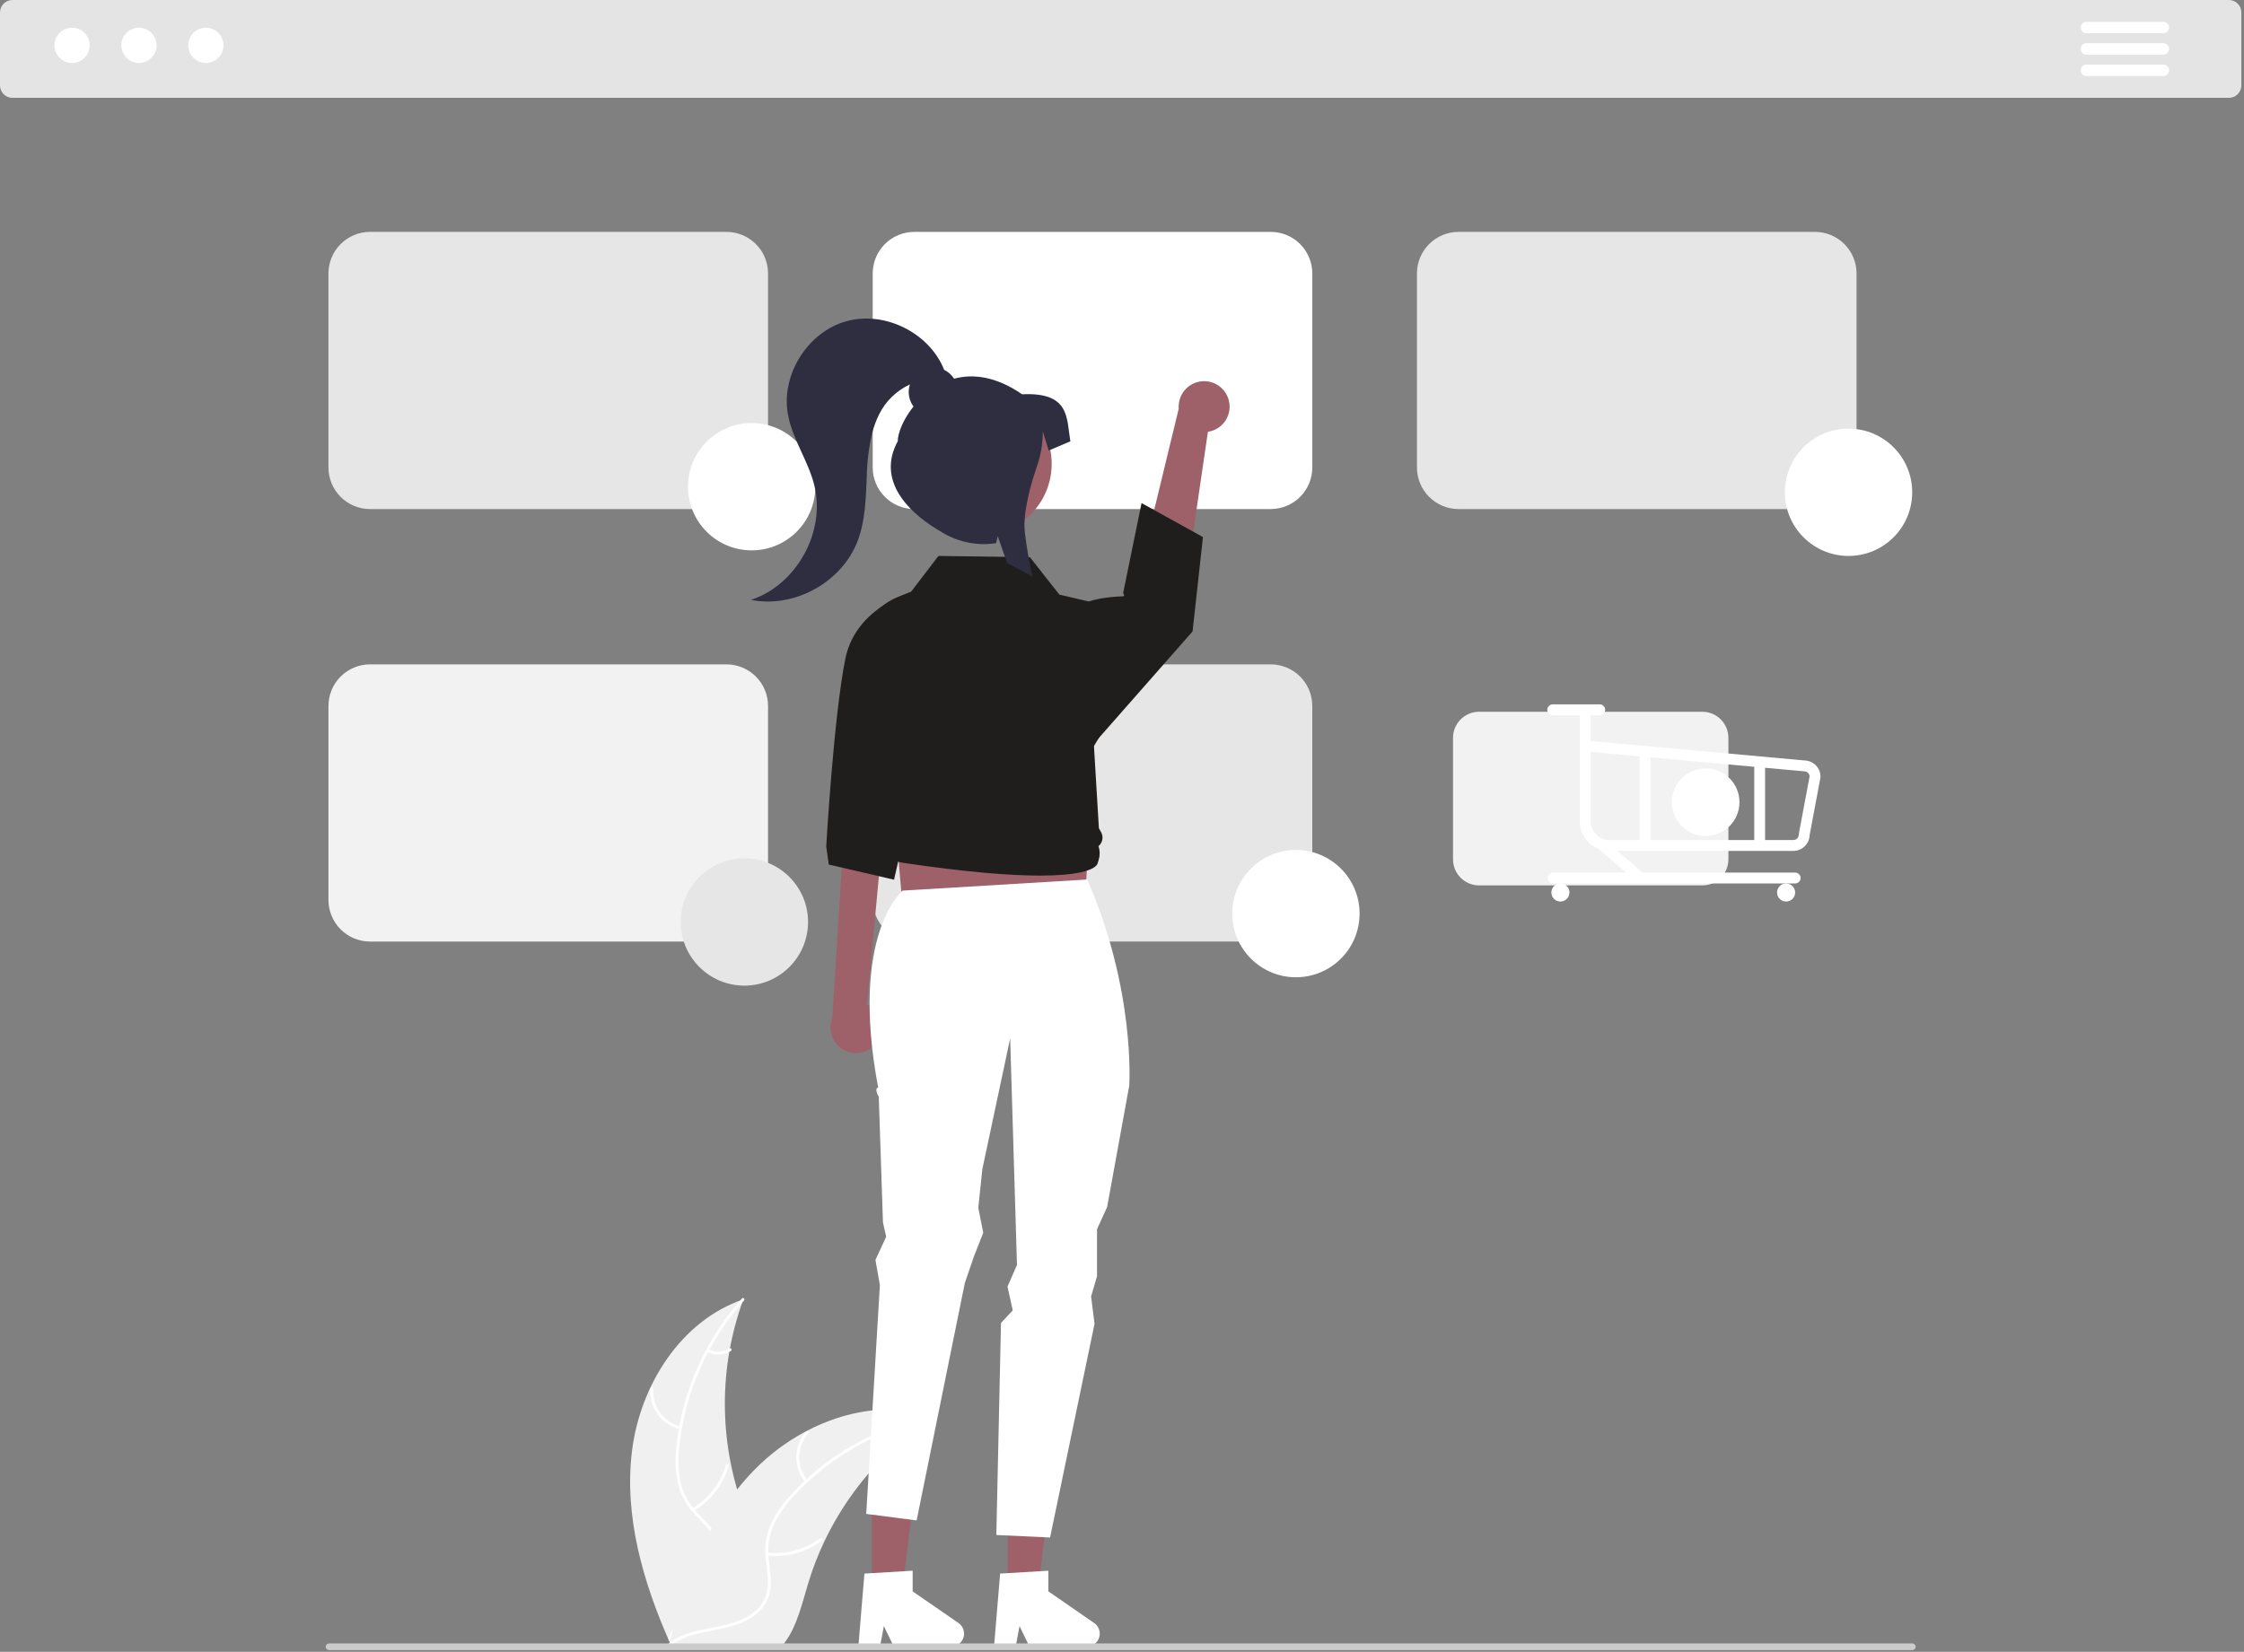 <svg width="804" height="592" viewBox="0 0 804 592" fill="none" xmlns="http://www.w3.org/2000/svg">
<rect x="0" y="0" width="804" height="592" fill="#808080" stroke="none"/>
<g clip-path="url(#clip0_5_161)">
<path d="M798.604 35.063H4.448C3.269 35.062 2.138 34.593 1.304 33.758C0.47 32.925 0.001 31.794 7.62939e-06 30.614V4.448C0.001 3.269 0.47 2.138 1.304 1.304C2.138 0.47 3.269 0.001 4.448 0H798.604C799.783 0.001 800.914 0.47 801.748 1.304C802.582 2.138 803.051 3.269 803.052 4.448V30.614C803.051 31.794 802.582 32.925 801.748 33.758C800.914 34.593 799.783 35.062 798.604 35.063Z" fill="#E4E4E4"/>
<path d="M25.816 22.571C29.303 22.571 32.131 19.743 32.131 16.255C32.131 12.767 29.303 9.94 25.816 9.94C22.328 9.94 19.5 12.767 19.5 16.255C19.5 19.743 22.328 22.571 25.816 22.571Z" fill="white"/>
<path d="M49.787 22.571C53.275 22.571 56.103 19.743 56.103 16.255C56.103 12.767 53.275 9.94 49.787 9.94C46.299 9.94 43.472 12.767 43.472 16.255C43.472 19.743 46.299 22.571 49.787 22.571Z" fill="white"/>
<path d="M73.76 22.571C77.248 22.571 80.075 19.743 80.075 16.255C80.075 12.767 77.248 9.94 73.76 9.94C70.272 9.94 67.444 12.767 67.444 16.255C67.444 19.743 70.272 22.571 73.76 22.571Z" fill="white"/>
<path d="M775.117 11.908H747.513C746.971 11.907 746.452 11.691 746.07 11.308C745.687 10.924 745.473 10.405 745.473 9.863C745.473 9.322 745.687 8.803 746.07 8.419C746.452 8.036 746.971 7.82 747.513 7.819H775.117C775.659 7.818 776.179 8.033 776.562 8.416C776.946 8.798 777.162 9.318 777.163 9.86C777.164 10.402 776.95 10.922 776.568 11.306C776.186 11.69 775.667 11.907 775.125 11.908H775.117Z" fill="white"/>
<path d="M775.117 19.576H747.513C746.971 19.575 746.452 19.359 746.07 18.976C745.687 18.592 745.473 18.073 745.473 17.531C745.473 16.99 745.687 16.47 746.07 16.087C746.452 15.704 746.971 15.488 747.513 15.487H775.117C775.659 15.486 776.179 15.701 776.562 16.084C776.946 16.466 777.162 16.986 777.163 17.527C777.164 18.069 776.95 18.59 776.568 18.974C776.186 19.358 775.667 19.574 775.125 19.576H775.117Z" fill="white"/>
<path d="M775.117 27.244H747.513C746.971 27.244 746.45 27.029 746.067 26.645C745.684 26.262 745.468 25.741 745.468 25.199C745.468 24.657 745.684 24.137 746.067 23.753C746.45 23.37 746.971 23.154 747.513 23.154H775.117C775.659 23.153 776.18 23.368 776.564 23.751C776.948 24.133 777.165 24.653 777.166 25.195C777.167 25.738 776.952 26.258 776.569 26.642C776.187 27.026 775.667 27.243 775.125 27.244H775.117Z" fill="white"/>
<path d="M226.443 519.964C229.365 496.466 243.928 473.313 266.338 465.666C257.5 489.853 257.502 516.385 266.344 540.57C269.787 549.885 274.587 559.887 271.348 569.274C269.333 575.116 264.402 579.585 258.891 582.379C253.38 585.174 247.263 586.506 241.224 587.811L240.035 588.794C230.446 567.143 223.521 543.462 226.443 519.964Z" fill="#F0F0F0"/>
<path d="M266.561 466.111C253.51 480.734 245.399 499.097 243.379 518.592C242.869 522.781 243.024 527.024 243.836 531.166C244.757 535.174 246.735 538.863 249.564 541.848C252.146 544.685 255.115 547.287 256.963 550.702C257.882 552.464 258.419 554.401 258.538 556.385C258.656 558.369 258.354 560.356 257.652 562.215C256.021 566.893 252.806 570.706 249.533 574.326C245.898 578.344 242.06 582.461 240.515 587.789C240.328 588.435 239.337 588.106 239.524 587.462C242.212 578.192 251.21 572.927 255.501 564.578C257.504 560.682 258.344 556.159 256.467 552.047C254.825 548.451 251.766 545.764 249.127 542.915C246.324 540.043 244.268 536.528 243.136 532.678C242.116 528.592 241.799 524.361 242.198 520.168C242.946 510.715 245.175 501.437 248.805 492.676C252.893 482.653 258.664 473.404 265.87 465.328C266.316 464.828 267.004 465.614 266.561 466.111Z" fill="white"/>
<path d="M243.66 512.276C240.435 511.493 237.593 509.59 235.643 506.905C233.692 504.22 232.759 500.93 233.01 497.621C233.022 497.486 233.085 497.361 233.187 497.272C233.289 497.183 233.421 497.137 233.557 497.143C233.692 497.15 233.819 497.209 233.912 497.308C234.004 497.407 234.055 497.537 234.053 497.673C233.813 500.754 234.682 503.819 236.504 506.315C238.326 508.811 240.98 510.574 243.987 511.285C244.64 511.441 244.309 512.431 243.66 512.276Z" fill="white"/>
<path d="M248.065 540.582C253.89 537.104 258.19 531.559 260.107 525.052C260.297 524.407 261.287 524.735 261.098 525.379C259.09 532.147 254.604 537.909 248.535 541.514C247.956 541.858 247.49 540.924 248.065 540.582Z" fill="white"/>
<path d="M253.861 483.642C255.045 484.205 256.351 484.465 257.661 484.398C258.971 484.332 260.244 483.941 261.365 483.261C261.94 482.91 262.405 483.845 261.835 484.193C260.592 484.939 259.186 485.368 257.739 485.445C256.292 485.522 254.848 485.243 253.533 484.633C253.405 484.586 253.299 484.491 253.237 484.369C253.175 484.247 253.163 484.105 253.202 483.974C253.246 483.843 253.339 483.734 253.463 483.672C253.586 483.61 253.729 483.599 253.861 483.642Z" fill="white"/>
<path d="M334.647 507.637C334.295 507.866 333.943 508.095 333.59 508.333C328.871 511.436 324.411 514.918 320.255 518.744C319.929 519.035 319.603 519.334 319.286 519.633C309.372 528.957 301.276 540.041 295.408 552.32C293.077 557.208 291.122 562.267 289.559 567.452C287.401 574.613 285.631 582.549 281.359 588.406C280.92 589.023 280.444 589.611 279.932 590.168H241.326C241.239 590.124 241.15 590.089 241.062 590.045L239.521 590.115C239.583 589.842 239.653 589.56 239.715 589.287C239.75 589.129 239.794 588.97 239.829 588.812C239.856 588.706 239.882 588.6 239.9 588.503C239.908 588.468 239.917 588.433 239.926 588.406C239.944 588.31 239.97 588.221 239.988 588.133C240.375 586.557 240.775 584.98 241.186 583.403C241.186 583.395 241.186 583.395 241.194 583.386C244.211 571.342 248.646 559.699 254.406 548.7C254.583 548.374 254.759 548.039 254.953 547.713C257.62 542.845 260.681 538.202 264.104 533.832C265.987 531.445 267.989 529.155 270.103 526.97C275.576 521.337 281.901 516.599 288.846 512.93C302.692 505.62 318.723 502.819 333.52 507.284C333.899 507.399 334.269 507.514 334.647 507.637Z" fill="#F0F0F0"/>
<path d="M334.561 508.127C315.337 511.945 297.804 521.723 284.454 536.073C281.525 539.111 279.093 542.592 277.249 546.388C275.571 550.143 274.929 554.279 275.391 558.366C275.744 562.185 276.548 566.051 275.967 569.89C275.641 571.851 274.903 573.72 273.803 575.376C272.704 577.031 271.266 578.436 269.586 579.497C265.467 582.25 260.605 583.359 255.812 584.278C250.491 585.299 244.947 586.275 240.506 589.599C239.968 590.002 239.374 589.143 239.912 588.741C247.639 582.958 257.993 584.172 266.446 580.089C270.391 578.184 273.785 575.079 274.762 570.665C275.616 566.805 274.791 562.818 274.399 558.954C273.891 554.974 274.365 550.929 275.78 547.174C277.425 543.297 279.719 539.728 282.562 536.621C288.851 529.523 296.217 523.457 304.39 518.647C313.688 513.106 323.865 509.196 334.481 507.086C335.138 506.956 335.214 507.998 334.561 508.127Z" fill="white"/>
<path d="M288.481 531.2C286.377 528.633 285.255 525.402 285.313 522.084C285.372 518.766 286.608 515.577 288.801 513.086C289.247 512.584 290.049 513.252 289.602 513.755C287.556 516.071 286.405 519.042 286.356 522.132C286.308 525.221 287.366 528.227 289.339 530.605C289.767 531.123 288.906 531.714 288.481 531.2Z" fill="white"/>
<path d="M274.956 556.453C281.701 557.183 288.472 555.344 293.921 551.303C294.461 550.902 295.054 551.76 294.515 552.161C288.837 556.355 281.787 558.255 274.77 557.48C274.101 557.405 274.291 556.379 274.956 556.453Z" fill="white"/>
<path d="M313.865 514.478C314.472 515.641 315.359 516.635 316.445 517.37C317.531 518.106 318.782 518.56 320.087 518.693C320.756 518.758 320.566 519.785 319.901 519.719C318.46 519.566 317.078 519.063 315.876 518.253C314.675 517.443 313.69 516.351 313.008 515.073C312.933 514.957 312.905 514.818 312.93 514.683C312.954 514.549 313.029 514.428 313.139 514.347C313.253 514.268 313.394 514.238 313.53 514.263C313.666 514.288 313.786 514.365 313.865 514.478Z" fill="white"/>
<path d="M260.293 182.444H132.567C128.62 182.44 124.836 180.87 122.045 178.079C119.255 175.288 117.685 171.504 117.68 167.557V97.991C117.685 94.044 119.255 90.26 122.046 87.47C124.837 84.679 128.621 83.109 132.567 83.105H260.293C264.24 83.109 268.024 84.679 270.815 87.469C273.606 90.26 275.176 94.044 275.18 97.991V167.557C275.176 171.504 273.606 175.288 270.815 178.079C268.024 180.87 264.24 182.44 260.293 182.444Z" fill="#E6E6E6"/>
<path d="M455.293 182.444H327.568C323.62 182.44 319.836 180.87 317.045 178.079C314.255 175.288 312.685 171.504 312.68 167.557V97.991C312.685 94.044 314.255 90.26 317.046 87.47C319.836 84.679 323.621 83.109 327.568 83.105H455.293C459.24 83.109 463.024 84.679 465.815 87.469C468.606 90.26 470.176 94.044 470.18 97.991V167.557C470.176 171.504 468.606 175.288 465.815 178.079C463.024 180.87 459.24 182.44 455.293 182.444Z" fill="white"/>
<path d="M650.293 182.444H522.568C518.62 182.44 514.836 180.87 512.045 178.079C509.255 175.288 507.685 171.504 507.68 167.557V97.991C507.685 94.044 509.255 90.26 512.046 87.47C514.836 84.679 518.621 83.109 522.568 83.105H650.293C654.24 83.109 658.024 84.679 660.815 87.469C663.606 90.26 665.176 94.044 665.18 97.991V167.557C665.176 171.504 663.606 175.288 660.815 178.079C658.024 180.87 654.24 182.44 650.293 182.444Z" fill="#E6E6E6"/>
<path d="M260.293 337.444H132.567C128.62 337.44 124.836 335.87 122.045 333.079C119.255 330.288 117.685 326.504 117.68 322.557V252.991C117.685 249.044 119.255 245.26 122.046 242.469C124.837 239.679 128.621 238.109 132.567 238.104H260.293C264.24 238.109 268.024 239.679 270.815 242.469C273.606 245.26 275.176 249.044 275.18 252.991V322.557C275.176 326.504 273.606 330.288 270.815 333.079C268.024 335.87 264.24 337.44 260.293 337.444Z" fill="#F2F2F2"/>
<path d="M455.293 337.444H327.568C323.62 337.44 319.836 335.87 317.045 333.079C314.255 330.288 312.685 326.504 312.68 322.557V252.991C312.685 249.044 314.255 245.26 317.046 242.469C319.836 239.679 323.621 238.109 327.568 238.104H455.293C459.24 238.109 463.024 239.679 465.815 242.469C468.606 245.26 470.176 249.044 470.18 252.991V322.557C470.176 326.504 468.606 330.288 465.815 333.079C463.024 335.87 459.24 337.44 455.293 337.444Z" fill="#E6E6E6"/>
<path d="M464.312 350.245C476.91 350.245 487.124 340.032 487.124 327.433C487.124 314.834 476.91 304.621 464.312 304.621C451.713 304.621 441.499 314.834 441.499 327.433C441.499 340.032 451.713 350.245 464.312 350.245Z" fill="white"/>
<path d="M473.784 325.517H466.028V317.761C466.028 317.522 465.981 317.284 465.889 317.063C465.798 316.841 465.663 316.64 465.494 316.471C465.324 316.301 465.123 316.167 464.902 316.075C464.68 315.983 464.443 315.936 464.203 315.936C463.964 315.936 463.726 315.983 463.505 316.075C463.283 316.167 463.082 316.301 462.913 316.471C462.743 316.64 462.609 316.841 462.517 317.063C462.425 317.284 462.378 317.522 462.378 317.761V325.517H454.622C454.382 325.517 454.145 325.565 453.924 325.656C453.702 325.748 453.501 325.882 453.332 326.052C453.162 326.221 453.028 326.423 452.936 326.644C452.844 326.866 452.797 327.103 452.797 327.342C452.797 327.582 452.844 327.82 452.936 328.041C453.028 328.262 453.162 328.464 453.332 328.633C453.501 328.803 453.702 328.937 453.924 329.029C454.145 329.12 454.382 329.168 454.622 329.168H462.378V336.924C462.378 337.163 462.425 337.401 462.517 337.622C462.609 337.844 462.743 338.045 462.913 338.214C463.082 338.384 463.283 338.518 463.505 338.61C463.726 338.702 463.964 338.749 464.203 338.749C464.687 338.749 465.152 338.557 465.494 338.214C465.836 337.872 466.028 337.408 466.028 336.924V329.168H473.784C474.024 329.168 474.261 329.12 474.483 329.029C474.704 328.937 474.905 328.802 475.075 328.633C475.244 328.464 475.379 328.262 475.471 328.041C475.562 327.819 475.61 327.582 475.609 327.342C475.61 327.103 475.562 326.865 475.471 326.644C475.379 326.423 475.244 326.221 475.075 326.052C474.905 325.882 474.704 325.748 474.483 325.656C474.261 325.565 474.024 325.517 473.784 325.517Z" fill="white"/>
<path d="M662.312 199.245C674.91 199.245 685.124 189.032 685.124 176.433C685.124 163.834 674.91 153.621 662.312 153.621C649.713 153.621 639.499 163.834 639.499 176.433C639.499 189.032 649.713 199.245 662.312 199.245Z" fill="white"/>
<path d="M671.784 174.517H664.028V166.761C664.028 166.522 663.981 166.284 663.889 166.063C663.798 165.841 663.663 165.64 663.494 165.471C663.324 165.301 663.123 165.167 662.902 165.075C662.68 164.983 662.443 164.936 662.203 164.936C661.964 164.936 661.726 164.983 661.505 165.075C661.283 165.167 661.082 165.301 660.913 165.471C660.743 165.64 660.609 165.841 660.517 166.063C660.425 166.284 660.378 166.522 660.378 166.761V174.517H652.622C652.382 174.517 652.145 174.565 651.924 174.656C651.702 174.748 651.501 174.882 651.332 175.052C651.162 175.221 651.028 175.423 650.936 175.644C650.844 175.866 650.797 176.103 650.797 176.342C650.797 176.582 650.844 176.82 650.936 177.041C651.028 177.262 651.162 177.464 651.332 177.633C651.501 177.803 651.702 177.937 651.924 178.029C652.145 178.12 652.382 178.168 652.622 178.168H660.378V185.924C660.378 186.163 660.425 186.401 660.517 186.622C660.609 186.844 660.743 187.045 660.913 187.214C661.082 187.384 661.283 187.518 661.505 187.61C661.726 187.702 661.964 187.749 662.203 187.749C662.687 187.749 663.152 187.557 663.494 187.214C663.836 186.872 664.028 186.408 664.028 185.924V178.168H671.784C672.024 178.168 672.261 178.12 672.483 178.029C672.704 177.937 672.905 177.802 673.075 177.633C673.244 177.464 673.379 177.262 673.471 177.041C673.562 176.819 673.61 176.582 673.609 176.342C673.61 176.103 673.562 175.865 673.471 175.644C673.379 175.423 673.244 175.221 673.075 175.052C672.905 174.882 672.704 174.748 672.483 174.656C672.261 174.565 672.024 174.517 671.784 174.517Z" fill="white"/>
<path d="M269.312 197.245C281.91 197.245 292.124 187.032 292.124 174.433C292.124 161.834 281.91 151.621 269.312 151.621C256.713 151.621 246.499 161.834 246.499 174.433C246.499 187.032 256.713 197.245 269.312 197.245Z" fill="white"/>
<path d="M278.784 172.517H271.028V164.761C271.028 164.522 270.981 164.284 270.889 164.063C270.798 163.841 270.663 163.64 270.494 163.471C270.324 163.301 270.123 163.167 269.902 163.075C269.68 162.983 269.443 162.936 269.203 162.936C268.964 162.936 268.726 162.983 268.505 163.075C268.283 163.167 268.082 163.301 267.913 163.471C267.743 163.64 267.609 163.841 267.517 164.063C267.425 164.284 267.378 164.522 267.378 164.761V172.517H259.622C259.382 172.517 259.145 172.565 258.924 172.656C258.702 172.748 258.501 172.882 258.332 173.052C258.162 173.221 258.028 173.423 257.936 173.644C257.844 173.866 257.797 174.103 257.797 174.342C257.797 174.827 257.989 175.291 258.331 175.633C258.674 175.975 259.138 176.168 259.622 176.168H267.378V183.924C267.378 184.163 267.425 184.401 267.517 184.622C267.609 184.844 267.743 185.045 267.913 185.214C268.082 185.384 268.283 185.518 268.505 185.61C268.726 185.702 268.964 185.749 269.203 185.749C269.443 185.749 269.68 185.702 269.902 185.61C270.123 185.518 270.324 185.384 270.494 185.214C270.663 185.045 270.798 184.844 270.889 184.622C270.981 184.401 271.028 184.163 271.028 183.924V176.168H278.784C279.024 176.168 279.262 176.12 279.483 176.029C279.704 175.937 279.906 175.802 280.075 175.633C280.245 175.464 280.379 175.262 280.471 175.041C280.562 174.819 280.61 174.582 280.61 174.342C280.61 173.858 280.417 173.394 280.075 173.052C279.733 172.71 279.269 172.517 278.784 172.517Z" fill="white"/>
<path d="M440.102 142.92C440.518 144.179 440.653 145.514 440.498 146.83C440.342 148.147 439.9 149.414 439.202 150.541C438.504 151.669 437.567 152.629 436.458 153.355C435.349 154.082 434.093 154.556 432.781 154.744L422.233 226.745L404.93 218.294L422.333 146.424C422.163 144.198 422.814 141.987 424.165 140.209C425.515 138.432 427.471 137.212 429.661 136.78C431.851 136.348 434.124 136.734 436.048 137.866C437.972 138.998 439.415 140.796 440.102 142.92Z" fill="#9E616A"/>
<path d="M314.115 373.52C314.886 372.441 315.41 371.206 315.651 369.902C315.893 368.598 315.845 367.257 315.512 365.974C315.179 364.69 314.569 363.495 313.724 362.473C312.88 361.451 311.821 360.627 310.623 360.058L317.74 283.472L302.835 291.112L298.181 364.912C297.359 366.988 297.327 369.293 298.09 371.391C298.854 373.488 300.361 375.233 302.325 376.294C304.289 377.355 306.574 377.658 308.747 377.147C310.92 376.636 312.83 375.345 314.115 373.52Z" fill="#9E616A"/>
<path d="M324.298 334.784L388.259 332.324L391.949 265.903H318.148L324.298 334.784Z" fill="#9E616A"/>
<path d="M312.427 569.355L323.357 569.354L328.556 527.197H312.425L312.427 569.355Z" fill="#9E616A"/>
<path d="M309.716 563.963L326.994 562.932V570.334L343.42 581.679C344.231 582.239 344.842 583.044 345.164 583.976C345.486 584.908 345.501 585.919 345.207 586.86C344.914 587.802 344.327 588.625 343.533 589.209C342.739 589.793 341.778 590.108 340.792 590.108H320.223L316.677 582.786L315.293 590.108H307.537L309.716 563.963Z" fill="white"/>
<path d="M361.041 569.355L371.971 569.354L377.17 527.197H361.039L361.041 569.355Z" fill="#9E616A"/>
<path d="M323.411 319.192C323.411 319.192 304.273 334.642 314.647 389.82C313.068 390.008 314.857 393.122 314.857 393.122L316.354 438.082L317.51 443.235L313.664 451.55L315.25 460.584L310.362 542.575L328.419 544.91L345.699 459.767L348.99 450.194L352.291 441.803L350.51 432.856L351.971 418.968L361.933 372.139L364.371 453.357L360.968 461.111L362.862 469.622L358.643 474.14L356.976 550.13L376.23 551.031L392.161 474.428L390.926 464.652L393.045 457.425V440.541L396.676 432.573L404.59 389.126C404.59 389.126 406.977 355.168 389.558 315.207L323.411 319.192Z" fill="white"/>
<path d="M331.21 210.701C331.21 210.701 307.038 215.481 302.873 236.095C298.708 256.71 296.029 303.358 296.029 303.358L296.941 309.855L320.323 315.276L335.246 249.914L331.21 210.701Z" fill="#1F1E1D"/>
<path d="M386.373 217.659C386.373 217.659 388.823 214.226 402.544 213.696C403.109 213.674 402.41 212.553 402.41 212.553L409.009 180.301L430.999 192.476L427.287 226.289L391.152 267.39L386.373 217.659Z" fill="#1F1E1D"/>
<path d="M372.666 313.81C362.313 313.811 346.73 312.668 323.27 309.185C321.759 308.957 320.361 308.252 319.279 307.173C318.197 306.094 317.488 304.697 317.257 303.186C316.491 302.378 315.992 301.352 315.829 300.25C315.666 299.148 315.846 298.022 316.345 297.026L316.367 296.984L315.836 296.357C315.014 295.391 314.531 294.183 314.461 292.916C314.391 291.65 314.738 290.396 315.449 289.346L308.184 237.371C307.446 232.209 308.575 226.954 311.366 222.551C314.158 218.148 318.429 214.885 323.411 213.349L326.093 212.514L336.236 199.248L336.436 199.25L368.997 199.684L379.563 213.102L396.644 217.129L396.688 217.389L400.654 240.303C402.717 252.221 397.986 256.909 391.949 267.39L393.721 296.824L394.525 298.285C394.971 299.093 395.12 300.033 394.947 300.94C394.774 301.847 394.289 302.665 393.577 303.253C394.116 304.792 394.152 306.463 393.682 308.025L393.264 309.406C393.265 309.445 393.153 310.007 392.251 310.691C390.625 311.926 385.957 313.81 372.666 313.81Z" fill="#1F1E1D"/>
<path d="M358.33 563.963L375.608 562.932V570.334L392.034 581.679C392.846 582.239 393.457 583.044 393.778 583.976C394.1 584.908 394.115 585.919 393.821 586.86C393.528 587.802 392.941 588.625 392.147 589.209C391.353 589.793 390.393 590.108 389.407 590.108H368.837L365.291 582.786L363.907 590.108H356.151L358.33 563.963Z" fill="white"/>
<path d="M376.476 170.337C378.735 156.422 369.284 143.31 355.368 141.052C341.452 138.793 328.341 148.244 326.082 162.16C323.824 176.076 333.275 189.187 347.191 191.446C361.107 193.704 374.218 184.253 376.476 170.337Z" fill="#9E616A"/>
<path d="M366.206 141.306C356.85 134.871 348.611 133.891 341.843 135.716C340.966 134.359 339.736 133.267 338.285 132.556C333.006 119.256 316.943 111.269 303.158 115.151C289.283 119.059 279.71 134.428 282.321 148.604C283.939 157.391 289.469 165 291.693 173.654C295.999 190.405 285.495 209.594 269.064 214.994C284.621 218.117 301.746 208.614 307.328 193.76C310.038 186.545 310.202 178.668 310.547 170.968C310.637 165.653 311.288 160.363 312.489 155.185C313.085 152.862 313.927 150.609 315.001 148.465C317.34 143.751 321.225 139.982 326.007 137.787C325.579 139.111 325.471 140.519 325.694 141.893C325.917 143.267 326.464 144.568 327.289 145.689C323.64 150.26 321.654 155.203 321.654 158.163C314.075 172.015 324.913 183.914 338.766 191.493C344.291 194.532 350.671 195.644 356.899 194.654L357.479 192.18L358.264 194.409L360.885 201.88C363.909 203.343 366.907 204.947 369.878 206.691C368.749 201.389 367.836 196.098 367.207 190.924C366.337 183.882 369.37 173.398 371.558 167.023C372.915 163.094 373.611 158.967 373.619 154.81V154.628L375.749 161.471L383.505 158.163C382.062 149.886 383.505 140.491 366.206 141.306Z" fill="#2F2E41"/>
<path d="M685.173 591.375H117.879C117.564 591.374 117.263 591.247 117.041 591.024C116.819 590.801 116.694 590.499 116.694 590.184C116.694 589.87 116.819 589.568 117.041 589.345C117.263 589.121 117.564 588.995 117.879 588.994H685.173C685.488 588.995 685.789 589.121 686.011 589.345C686.233 589.568 686.358 589.87 686.358 590.184C686.358 590.499 686.233 590.801 686.011 591.024C685.789 591.247 685.488 591.374 685.173 591.375Z" fill="#CCCCCC"/>
<path d="M266.704 353.243C279.303 353.243 289.516 343.03 289.516 330.431C289.516 317.832 279.303 307.619 266.704 307.619C254.105 307.619 243.892 317.832 243.892 330.431C243.892 343.03 254.105 353.243 266.704 353.243Z" fill="#E6E6E6"/>
<path d="M609.939 317.32H529.926C527.453 317.317 525.083 316.334 523.335 314.585C521.586 312.837 520.603 310.466 520.6 307.994V264.415C520.603 261.943 521.586 259.572 523.335 257.824C525.083 256.075 527.453 255.092 529.926 255.089H609.939C612.411 255.092 614.782 256.075 616.53 257.824C618.279 259.572 619.262 261.943 619.265 264.415V307.994C619.262 310.466 618.279 312.837 616.53 314.585C614.782 316.334 612.411 317.317 609.939 317.32Z" fill="#F2F2F2"/>
<path d="M611.118 299.619C617.808 299.619 623.232 294.195 623.232 287.504C623.232 280.813 617.808 275.39 611.118 275.39C604.427 275.39 599.003 280.813 599.003 287.504C599.003 294.195 604.427 299.619 611.118 299.619Z" fill="white"/>
<path d="M616.148 286.487H612.029V282.368C612.029 282.24 612.004 282.114 611.956 281.997C611.907 281.879 611.835 281.772 611.745 281.682C611.655 281.592 611.549 281.521 611.431 281.472C611.313 281.424 611.187 281.399 611.06 281.399C610.803 281.399 610.557 281.501 610.375 281.682C610.193 281.864 610.091 282.111 610.091 282.368V286.487H605.972C605.715 286.487 605.468 286.589 605.287 286.771C605.105 286.952 605.003 287.199 605.003 287.456C605.003 287.583 605.028 287.709 605.077 287.827C605.125 287.944 605.197 288.051 605.287 288.141C605.377 288.231 605.483 288.303 605.601 288.351C605.719 288.4 605.845 288.425 605.972 288.425H610.091V292.544C610.091 292.671 610.116 292.797 610.165 292.915C610.213 293.033 610.285 293.139 610.375 293.229C610.465 293.319 610.572 293.391 610.689 293.44C610.807 293.488 610.933 293.513 611.06 293.513C611.317 293.513 611.564 293.411 611.745 293.229C611.927 293.048 612.029 292.801 612.029 292.544V288.425H616.148C616.405 288.425 616.652 288.323 616.834 288.141C617.016 287.96 617.118 287.713 617.118 287.456C617.118 287.329 617.093 287.203 617.044 287.085C616.995 286.967 616.924 286.861 616.834 286.771C616.744 286.681 616.637 286.609 616.519 286.561C616.402 286.512 616.276 286.487 616.148 286.487Z" fill="white"/>
<path d="M642.537 304.953H576.599C573.8 304.95 571.117 303.837 569.138 301.858C567.159 299.879 566.046 297.196 566.043 294.398V255.038C566.044 254.523 566.249 254.029 566.614 253.665C566.979 253.302 567.473 253.097 567.988 253.097C568.503 253.097 568.997 253.302 569.361 253.665C569.726 254.029 569.931 254.523 569.932 255.038V265.579L646.523 272.541C648.053 272.568 649.511 273.195 650.584 274.285C651.657 275.376 652.259 276.845 652.26 278.375C652.26 278.495 652.249 278.615 652.227 278.733L648.367 299.318C648.314 300.829 647.677 302.261 646.589 303.312C645.502 304.363 644.049 304.951 642.537 304.953ZM569.932 269.484V294.397C569.935 296.165 570.638 297.859 571.887 299.109C573.137 300.359 574.831 301.062 576.599 301.064H642.537C643.052 301.063 643.547 300.858 643.911 300.493C644.276 300.129 644.481 299.634 644.482 299.119C644.482 298.999 644.493 298.879 644.515 298.761L648.365 278.225C648.327 277.737 648.106 277.281 647.747 276.948C647.388 276.616 646.916 276.431 646.426 276.43C646.368 276.43 646.309 276.427 646.25 276.422L569.932 269.484Z" fill="white"/>
<path d="M559.078 323.104C560.868 323.104 562.319 321.653 562.319 319.863C562.319 318.073 560.868 316.622 559.078 316.622C557.287 316.622 555.836 318.073 555.836 319.863C555.836 321.653 557.287 323.104 559.078 323.104Z" fill="white"/>
<path d="M639.944 323.104C641.734 323.104 643.185 321.653 643.185 319.863C643.185 318.073 641.734 316.622 639.944 316.622C638.154 316.622 636.703 318.073 636.703 319.863C636.703 321.653 638.154 323.104 639.944 323.104Z" fill="white"/>
<path d="M643.185 316.622H556.484C555.969 316.622 555.474 316.417 555.109 316.052C554.745 315.687 554.54 315.193 554.54 314.677C554.54 314.161 554.745 313.667 555.109 313.302C555.474 312.937 555.969 312.732 556.484 312.732H643.185C643.701 312.732 644.195 312.937 644.56 313.302C644.925 313.667 645.13 314.161 645.13 314.677C645.13 315.193 644.925 315.687 644.56 316.052C644.195 316.417 643.701 316.622 643.185 316.622Z" fill="white"/>
<path d="M573.174 256.334H556.319C555.804 256.333 555.311 256.128 554.947 255.763C554.583 255.398 554.379 254.904 554.379 254.389C554.379 253.874 554.583 253.38 554.947 253.016C555.311 252.651 555.804 252.446 556.319 252.445H573.174C573.689 252.446 574.182 252.651 574.546 253.016C574.91 253.38 575.114 253.874 575.114 254.389C575.114 254.904 574.91 255.398 574.546 255.763C574.182 256.128 573.689 256.333 573.174 256.334Z" fill="white"/>
<path d="M586.695 315.632C586.23 315.632 585.781 315.465 585.428 315.162L572.646 304.177C572.451 304.011 572.292 303.808 572.176 303.58C572.06 303.352 571.99 303.103 571.971 302.848C571.951 302.593 571.982 302.337 572.062 302.094C572.141 301.851 572.268 301.626 572.435 301.432C572.602 301.238 572.805 301.079 573.033 300.964C573.261 300.848 573.51 300.779 573.765 300.76C574.02 300.741 574.276 300.772 574.519 300.853C574.762 300.933 574.987 301.06 575.18 301.227L587.963 312.212C588.264 312.471 588.479 312.816 588.579 313.2C588.678 313.585 588.657 313.991 588.519 314.363C588.381 314.736 588.132 315.057 587.806 315.284C587.48 315.51 587.092 315.632 586.695 315.632Z" fill="white"/>
<path d="M589.388 303.759C589.133 303.759 588.88 303.708 588.644 303.611C588.408 303.513 588.194 303.37 588.013 303.189C587.833 303.009 587.689 302.794 587.592 302.558C587.494 302.322 587.444 302.069 587.444 301.814V270.596C587.444 270.08 587.648 269.585 588.013 269.221C588.378 268.856 588.873 268.651 589.388 268.651C589.904 268.651 590.399 268.856 590.763 269.221C591.128 269.585 591.333 270.08 591.333 270.596V301.814C591.333 302.069 591.283 302.322 591.185 302.558C591.087 302.794 590.944 303.008 590.764 303.189C590.583 303.37 590.369 303.513 590.133 303.611C589.897 303.708 589.644 303.759 589.388 303.759Z" fill="white"/>
<path d="M630.47 303.759C630.214 303.759 629.961 303.708 629.726 303.611C629.49 303.513 629.275 303.37 629.095 303.189C628.914 303.009 628.771 302.794 628.673 302.558C628.575 302.322 628.525 302.069 628.525 301.814V273.189C628.526 272.674 628.732 272.18 629.096 271.816C629.461 271.453 629.955 271.248 630.47 271.248C630.985 271.248 631.479 271.453 631.843 271.816C632.208 272.18 632.413 272.674 632.414 273.189V301.814C632.415 302.069 632.364 302.322 632.266 302.558C632.169 302.794 632.026 303.008 631.845 303.189C631.664 303.37 631.45 303.513 631.214 303.611C630.978 303.708 630.725 303.759 630.47 303.759Z" fill="white"/>
</g>
<defs>
<clipPath id="clip0_5_161">
<rect width="803.052" height="591.375" fill="white"/>
</clipPath>
</defs>
</svg>
